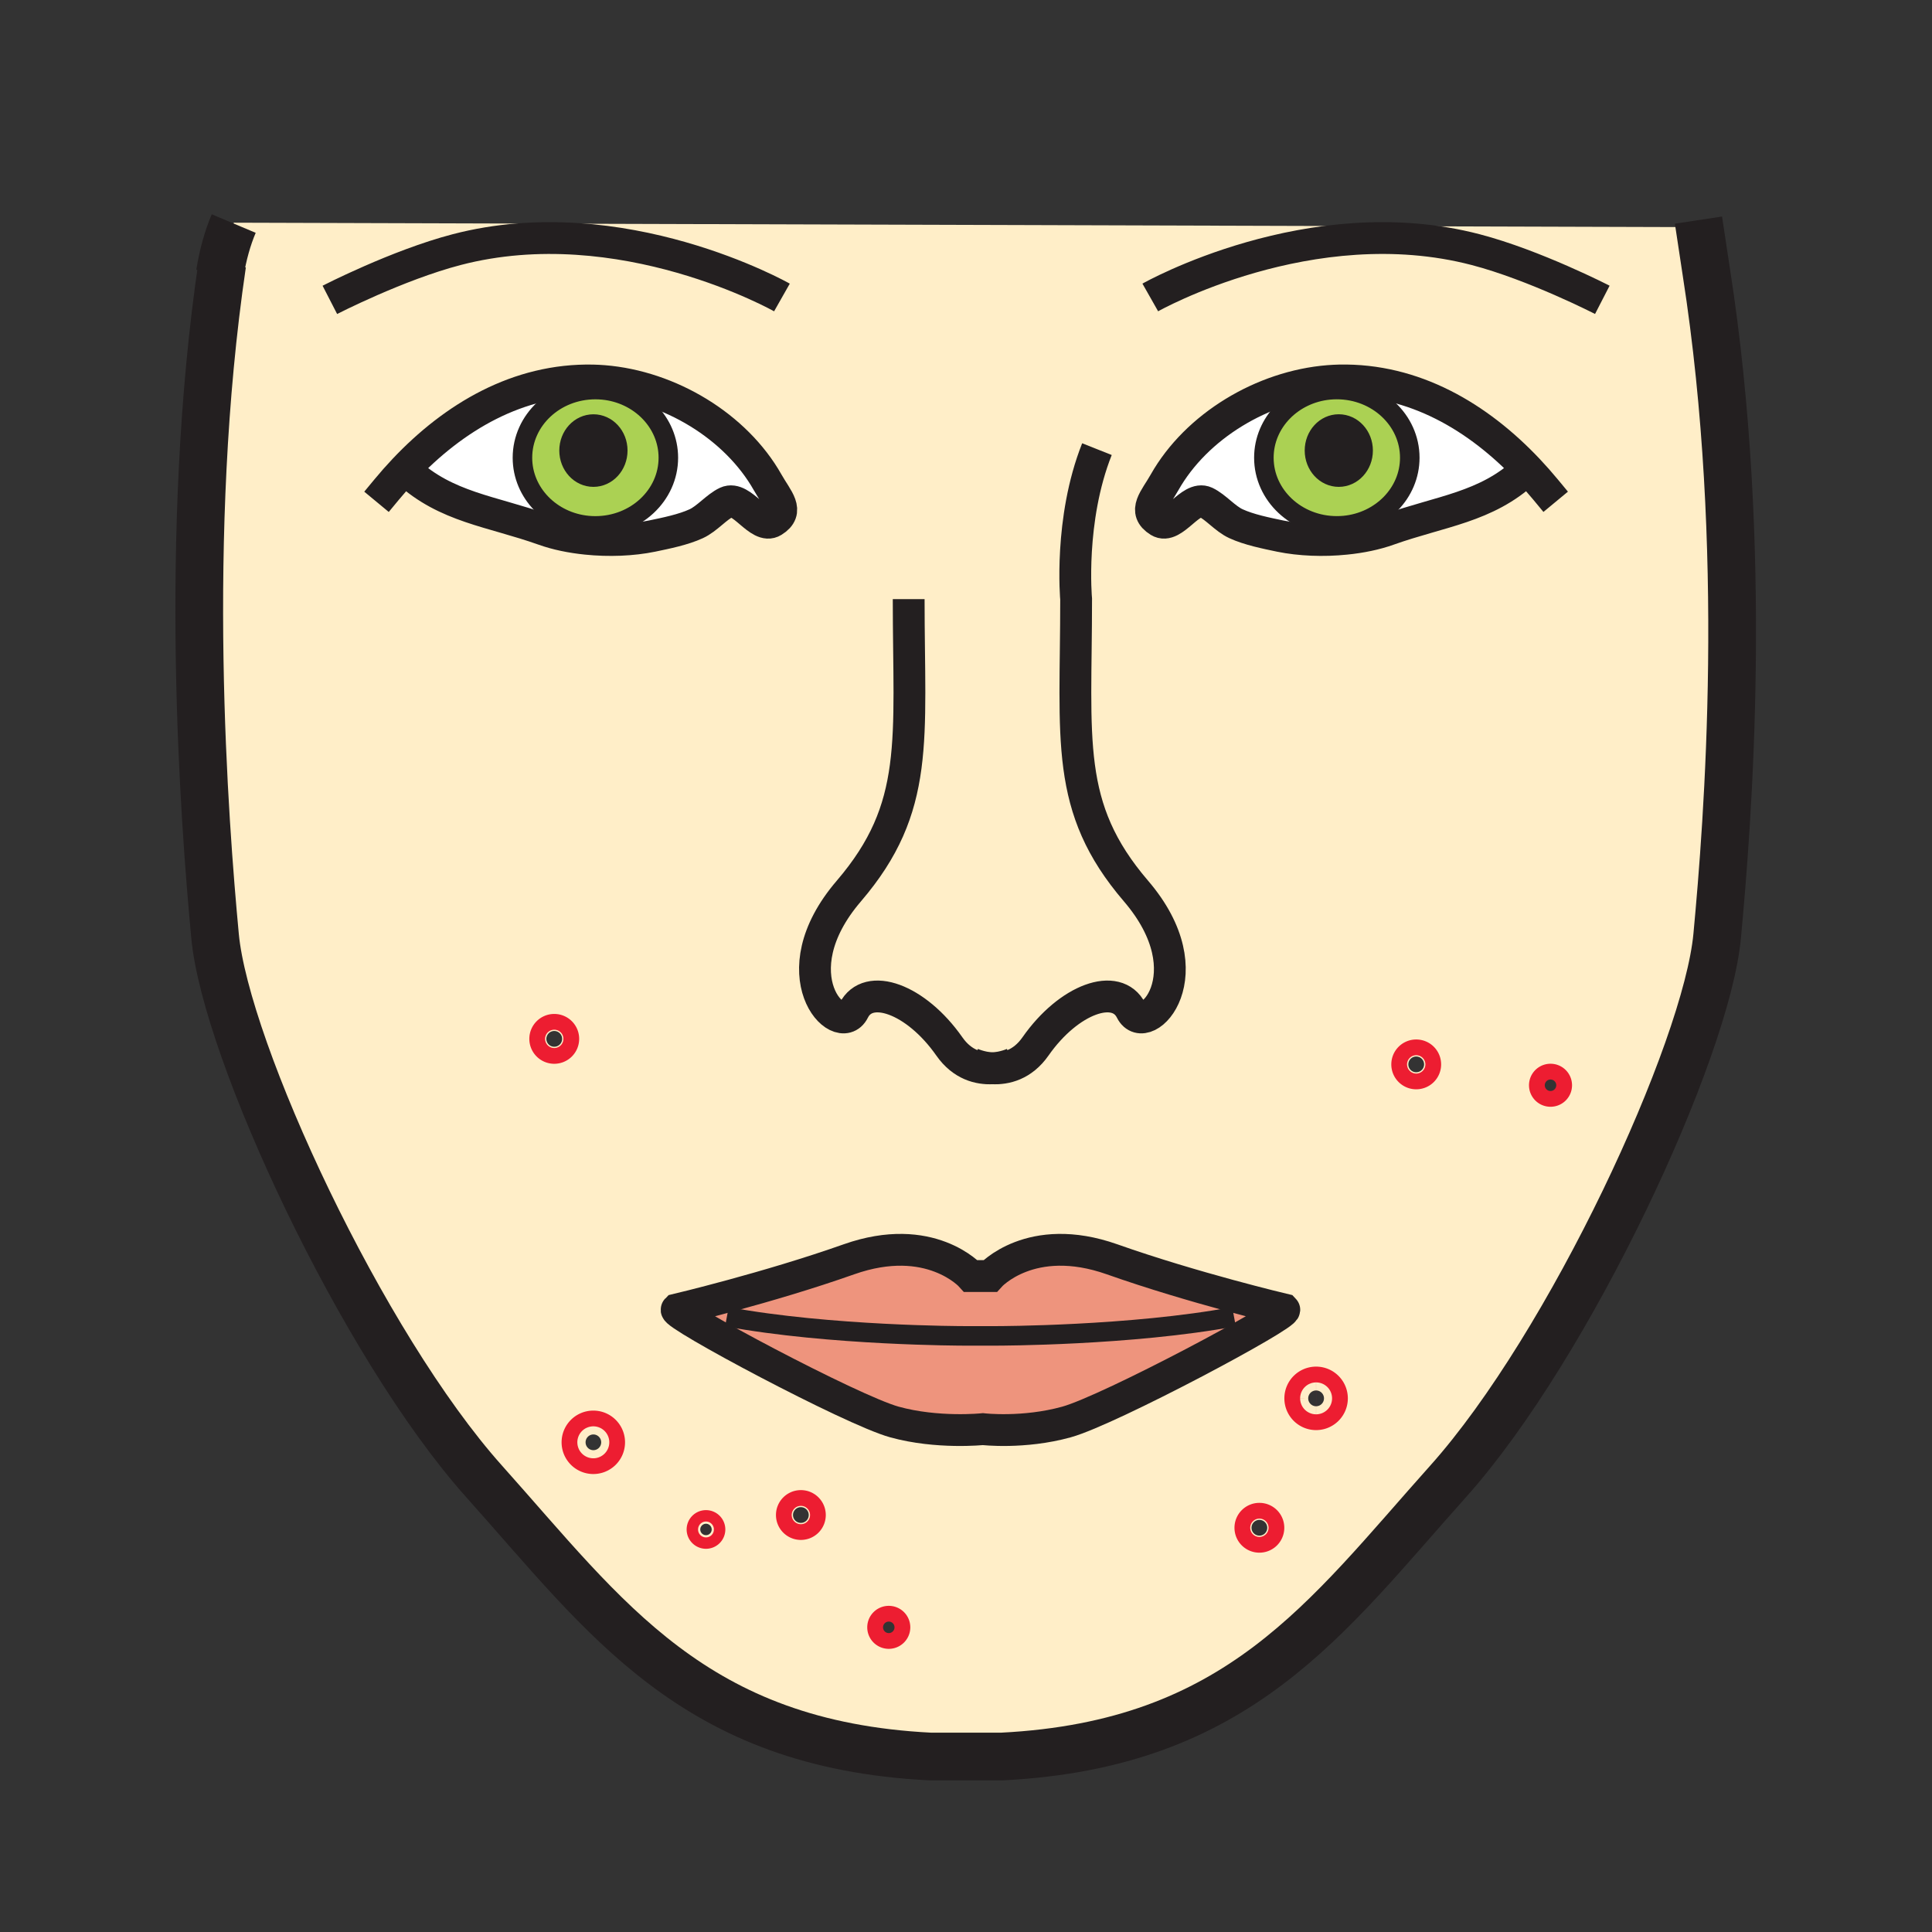 <svg xmlns="http://www.w3.org/2000/svg" width="850.394" height="850.394" viewBox="0 0 850.394 850.394" overflow="visible"><rect x="0" y="0" width="850.394" height="850.394" fill="#333333" stroke="none"/><path d="M177.84 206.83l1.28.52c17.28 15.97 37.19 17.59 60.19 25.77 5.65 2.02 12.15 3.35 18.86 4.03 9.85 1.01 20.13.6 28.8-1.18 6.17-1.29 13.78-2.81 19.48-5.45 4.79-2.2 8.91-7.36 13.38-9.46 6.71-3.12 14.23 12.27 20.48 8.39 7.34-4.53 1.78-9.68-2.41-17.11-13.99-24.77-43.22-42.3-72.23-44.62-1.55-.12-3.1-.2-4.65-.24-32.91-.71-61.2 16.06-83.18 39.35zm494.8-.01c-21.979-23.28-50.26-40.06-83.17-39.35-1.55.04-3.1.12-4.649.24-29.021 2.31-58.24 19.85-72.24 44.63-4.18 7.42-9.74 12.58-2.41 17.11 6.25 3.87 13.78-11.51 20.48-8.4 4.47 2.11 8.58 7.27 13.39 9.47 5.69 2.63 13.31 4.16 19.47 5.45 8.681 1.78 18.96 2.19 28.8 1.18 6.71-.67 13.21-2.01 18.86-4.03 23.01-8.18 42.93-9.8 60.18-25.78l1.289-.52zM102.87 98.02l645.2 1.96 3.01 19.89c18.96 121.6 9.47 241.62 4.75 292.16-4.75 50.541-64.75 180.03-118.44 240.041-53.699 60.01-92.13 115.819-196.35 121.08h-31.59C305.23 767.9 266.8 712.08 213.1 652.07c-53.7-60.01-113.7-189.5-118.44-240.04-4.65-49.64-14.48-176.49 3.16-295.83l-1.05 4.21c1.37-8.47 3.42-15.65 6.1-22.01v-.38zM685.95 477.7c0-1.931-1.55-3.48-3.47-3.48a3.468 3.468 0 0 0-3.471 3.48c0 1.91 1.55 3.46 3.471 3.46 1.92 0 3.47-1.55 3.47-3.46zm-59.12-9.19c0-1.93-1.54-3.47-3.47-3.47-1.91 0-3.46 1.54-3.46 3.47 0 1.92 1.55 3.46 3.46 3.46a3.45 3.45 0 0 0 3.47-3.46zm-44.06 147a3.48 3.48 0 0 0-3.47-3.479c-1.92 0-3.47 1.56-3.47 3.479 0 1.91 1.55 3.471 3.47 3.471a3.48 3.48 0 0 0 3.47-3.471zM469.45 625.9c18.96-5.261 97.91-47.381 95.819-49.5 0 0-40.01-9.46-75.81-22.11-35.8-12.62-53.69 7.38-53.69 7.38h-8.42s-17.899-20-53.689-7.37c-35.8 12.65-75.81 22.11-75.81 22.11-2.1 2.109 76.86 44.229 95.81 49.49 18.95 5.25 38.95 3.149 38.95 3.149s17.9 2.101 36.84-3.149zm88.35 46.57a3.46 3.46 0 0 0-3.47-3.47c-1.91 0-3.46 1.55-3.46 3.47s1.55 3.46 3.46 3.46a3.45 3.45 0 0 0 3.47-3.46zm-163.12 43.82c0-1.92-1.56-3.46-3.47-3.46-1.92 0-3.48 1.54-3.48 3.46s1.56 3.47 3.48 3.47c1.91 0 3.47-1.55 3.47-3.47zm-38.7-49.44c0-1.909-1.54-3.46-3.46-3.46s-3.47 1.551-3.47 3.46c0 1.931 1.55 3.471 3.47 3.471s3.46-1.541 3.46-3.471zm-42.72 6.36c0-1.38-1.13-2.51-2.51-2.51a2.52 2.52 0 0 0-2.52 2.51c0 1.39 1.13 2.51 2.52 2.51 1.38 0 2.51-1.12 2.51-2.51zm-48.64-38.36c0-1.909-1.55-3.46-3.46-3.46a3.466 3.466 0 0 0 0 6.931 3.465 3.465 0 0 0 3.46-3.471zm-17.19-177.59c0-1.91-1.55-3.46-3.47-3.46a3.47 3.47 0 1 0 3.47 3.46z" fill="#ffeec8"/><path d="M588.42 171.46c17.73 0 32.11 13.44 32.11 30.01 0 15.53-12.641 28.31-28.83 29.85-1.08.1-2.17.15-3.28.15-17.74 0-32.11-13.43-32.11-30 0-15.53 12.631-28.32 28.83-29.86 1.08-.1 2.17-.15 3.28-.15zM600 198.31c0-6.45-4.79-11.67-10.73-11.67-5.92 0-10.689 5.22-10.689 11.67S583.351 210 589.27 210c5.94 0 10.73-5.24 10.73-11.69z" fill="#abd153"/><path d="M589.27 186.64c5.94 0 10.73 5.22 10.73 11.67S595.21 210 589.27 210c-5.92 0-10.689-5.24-10.689-11.69-.001-6.45 4.769-11.67 10.689-11.67z" fill="#231f20"/><path d="M592.31 237.15c-9.84 1.01-20.119.6-28.8-1.18-6.16-1.29-13.779-2.82-19.47-5.45-4.81-2.2-8.92-7.36-13.39-9.47-6.7-3.11-14.23 12.27-20.48 8.4-7.33-4.53-1.77-9.69 2.41-17.11 14-24.78 43.22-42.32 72.24-44.63l.319 3.9c-16.199 1.54-28.83 14.33-28.83 29.86 0 16.57 14.37 30 32.11 30 1.11 0 2.2-.05 3.28-.15l.611 5.83z" fill="#fff"/><path d="M588.42 171.46c-1.11 0-2.2.05-3.28.15l-.319-3.9c1.55-.12 3.1-.2 4.649-.24 32.91-.71 61.19 16.07 83.17 39.35l-1.29.52c-17.25 15.98-37.17 17.6-60.18 25.78-5.65 2.02-12.15 3.36-18.86 4.03l-.609-5.83c16.189-1.54 28.83-14.32 28.83-29.85-.001-16.57-14.381-30.01-32.111-30.01z" fill="#fff"/><path d="M565.27 576.4c2.091 2.119-76.859 44.239-95.819 49.5-18.94 5.25-36.84 3.149-36.84 3.149s-20 2.101-38.95-3.149c-18.95-5.261-97.91-47.381-95.81-49.49 0 0 40.01-9.46 75.81-22.11 35.79-12.63 53.689 7.37 53.689 7.37h8.42s17.891-20 53.69-7.38c35.8 12.65 75.81 22.11 75.81 22.11z" fill="#ee947d"/><path d="M265.34 171.62c16.2 1.54 28.84 14.33 28.84 29.86 0 16.57-14.38 30-32.12 30-1.11 0-2.2-.05-3.28-.15-16.19-1.54-28.82-14.32-28.82-29.85 0-16.57 14.37-30.01 32.1-30.01 1.11 0 2.2.05 3.28.15zm6.58 26.69c0-6.45-4.79-11.66-10.71-11.66-5.94 0-10.73 5.21-10.73 11.66 0 6.46 4.79 11.69 10.73 11.69 5.92 0 10.71-5.23 10.71-11.69z" fill="#abd153"/><path d="M261.21 186.65c5.92 0 10.71 5.21 10.71 11.66 0 6.46-4.79 11.69-10.71 11.69-5.94 0-10.73-5.23-10.73-11.69 0-6.45 4.79-11.66 10.73-11.66z" fill="#231f20"/><path d="M262.06 231.48c17.74 0 32.12-13.43 32.12-30 0-15.53-12.64-28.32-28.84-29.86l.33-3.9c29.01 2.32 58.24 19.85 72.23 44.62 4.19 7.43 9.75 12.58 2.41 17.11-6.25 3.88-13.77-11.51-20.48-8.39-4.47 2.1-8.59 7.26-13.38 9.46-5.7 2.64-13.31 4.16-19.48 5.45-8.67 1.78-18.95 2.19-28.8 1.18l.61-5.82c1.08.1 2.17.15 3.28.15z" fill="#fff"/><path d="M261.02 167.48c1.55.04 3.1.12 4.65.24l-.33 3.9c-1.08-.1-2.17-.15-3.28-.15-17.73 0-32.1 13.44-32.1 30.01 0 15.53 12.63 28.31 28.82 29.85l-.61 5.82c-6.71-.68-13.21-2.01-18.86-4.03-23-8.18-42.91-9.8-60.19-25.77l-1.28-.52c21.98-23.29 50.27-40.06 83.18-39.35z" fill="#fff"/><g fill="none"><path d="M506.31 130.93s70.53-40 143.181-21.06c25.979 6.78 55.79 22.11 55.79 22.11M427.35 467.97s4.03 2 9.471 2.261c5.81.279 13.199-1.41 18.96-9.631 14.729-21.06 35.8-28.43 42.109-15.79 6.311 12.62 33.69-15.8 2.101-52.649-31.58-36.85-26.32-66.32-26.32-128.45 0 0-3.21-34.86 9.16-66.02" stroke="#231f20" stroke-width="14"/><path d="M680.29 215.48c-2.46-2.97-5.01-5.86-7.65-8.66-21.979-23.28-50.26-40.06-83.17-39.35-1.55.04-3.1.12-4.649.24-29.021 2.31-58.24 19.85-72.24 44.63-4.18 7.42-9.74 12.58-2.41 17.11 6.25 3.87 13.78-11.51 20.48-8.4 4.47 2.11 8.58 7.27 13.39 9.47 5.69 2.63 13.31 4.16 19.47 5.45 8.681 1.78 18.96 2.19 28.8 1.18 6.71-.67 13.21-2.01 18.86-4.03 23.01-8.18 42.93-9.8 60.18-25.78" stroke="#231f20" stroke-width="14" stroke-linecap="square" stroke-miterlimit="10"/><path d="M578.58 198.31c0 6.45 4.77 11.69 10.689 11.69 5.94 0 10.73-5.24 10.73-11.69 0-6.45-4.79-11.67-10.73-11.67-5.919 0-10.689 5.22-10.689 11.67z" stroke="#231f20" stroke-width="8.598"/><path d="M585.14 171.61c1.08-.1 2.17-.15 3.28-.15 17.73 0 32.11 13.44 32.11 30.01 0 15.53-12.641 28.31-28.83 29.85-1.08.1-2.17.15-3.28.15-17.74 0-32.11-13.43-32.11-30 0-15.53 12.63-28.32 28.83-29.86z" stroke="#231f20" stroke-width="8.598"/><path d="M344.18 130.94s-70.54-40.01-143.19-21.06c-25.97 6.77-55.8 22.11-55.8 22.11M446.29 467.97s-4.03 2-9.47 2.261c-5.801.279-13.2-1.41-18.95-9.631-14.74-21.06-35.8-28.43-42.11-15.79-6.32 12.62-33.7-15.8-2.11-52.629 31.58-36.87 26.32-66.33 26.32-128.46" stroke="#231f20" stroke-width="14"/><path d="M170.19 215.49c2.46-2.97 5.01-5.86 7.65-8.66 21.98-23.29 50.27-40.06 83.18-39.35 1.55.04 3.1.12 4.65.24 29.01 2.32 58.24 19.85 72.23 44.62 4.19 7.43 9.75 12.58 2.41 17.11-6.25 3.88-13.77-11.51-20.48-8.39-4.47 2.1-8.59 7.26-13.38 9.46-5.7 2.64-13.31 4.16-19.48 5.45-8.67 1.78-18.95 2.19-28.8 1.18-6.71-.68-13.21-2.01-18.86-4.03-23-8.18-42.91-9.8-60.19-25.77" stroke="#231f20" stroke-width="14" stroke-linecap="square" stroke-miterlimit="10"/><path d="M271.92 198.31c0 6.46-4.79 11.69-10.71 11.69-5.94 0-10.73-5.23-10.73-11.69 0-6.45 4.79-11.66 10.73-11.66 5.92 0 10.71 5.21 10.71 11.66z" stroke="#231f20" stroke-width="8.598"/><path d="M427.35 561.67s-17.899-20-53.689-7.37c-35.8 12.65-75.81 22.11-75.81 22.11-2.1 2.109 76.86 44.229 95.81 49.49 18.95 5.25 38.95 3.149 38.95 3.149s17.899 2.101 36.84-3.149c18.96-5.261 97.91-47.381 95.819-49.5 0 0-40.01-9.46-75.81-22.11-35.8-12.62-53.69 7.38-53.69 7.38h-8.42z" stroke="#231f20" stroke-width="14"/><path d="M265.34 171.62c-1.08-.1-2.17-.15-3.28-.15-17.73 0-32.1 13.44-32.1 30.01 0 15.53 12.63 28.31 28.82 29.85 1.08.1 2.17.15 3.28.15 17.74 0 32.12-13.43 32.12-30 0-15.53-12.64-28.32-28.84-29.86zM319.95 579.58C365.23 588 424.19 588 424.19 588h14.73s58.97 0 104.24-8.44" stroke="#231f20" stroke-width="8.598"/><path d="M102.87 98.4c-2.68 6.36-4.73 13.54-6.1 22.01l1.05-4.21c-17.64 119.34-7.81 246.19-3.16 295.83 4.74 50.54 64.74 180.03 118.44 240.04 53.7 60.01 92.13 115.83 196.35 121.08h31.59c104.22-5.261 142.65-61.07 196.35-121.08 53.69-60.011 113.69-189.5 118.44-240.041 4.72-50.54 14.21-170.56-4.75-292.16l-3.01-19.89-.471-3.1" stroke="#231f20" stroke-width="21"/><path d="M575.83 615.51c0 1.91 1.55 3.471 3.47 3.471a3.48 3.48 0 0 0 3.47-3.471 3.48 3.48 0 0 0-3.47-3.479 3.472 3.472 0 0 0-3.47 3.479z" stroke="#ed1d31" stroke-width="21"/><path d="M308.23 673.21c0 1.39 1.13 2.51 2.52 2.51 1.38 0 2.51-1.12 2.51-2.51 0-1.38-1.13-2.51-2.51-2.51a2.52 2.52 0 0 0-2.52 2.51zM387.73 716.29c0 1.92 1.56 3.47 3.48 3.47 1.91 0 3.47-1.55 3.47-3.47s-1.56-3.46-3.47-3.46c-1.92 0-3.48 1.54-3.48 3.46z" stroke="#ed1d31" stroke-width="12"/><path d="M257.69 634.85a3.464 3.464 0 1 0 6.93 0c0-1.909-1.55-3.46-3.46-3.46-1.92 0-3.47 1.55-3.47 3.46z" stroke="#ed1d31" stroke-width="21"/><path d="M240.49 457.26c0 1.931 1.56 3.48 3.47 3.48 1.92 0 3.47-1.55 3.47-3.48 0-1.91-1.55-3.46-3.47-3.46a3.47 3.47 0 0 0-3.47 3.46zM349.05 666.85c0 1.931 1.55 3.471 3.47 3.471s3.46-1.54 3.46-3.471c0-1.909-1.54-3.46-3.46-3.46s-3.47 1.55-3.47 3.46zM550.87 672.47c0 1.92 1.55 3.46 3.46 3.46 1.93 0 3.47-1.54 3.47-3.46s-1.54-3.47-3.47-3.47c-1.91 0-3.46 1.55-3.46 3.47zM619.9 468.51c0 1.92 1.55 3.46 3.46 3.46a3.45 3.45 0 0 0 3.47-3.46c0-1.93-1.54-3.47-3.47-3.47-1.91 0-3.46 1.54-3.46 3.47z" stroke="#ed1d31" stroke-width="15"/><path d="M679.01 477.7c0 1.91 1.55 3.46 3.471 3.46 1.92 0 3.47-1.55 3.47-3.46 0-1.931-1.55-3.48-3.47-3.48a3.468 3.468 0 0 0-3.471 3.48z" stroke="#ed1d31" stroke-width="12"/></g><path fill="none" d="M0 0h850.394v850.394H0z"/></svg>